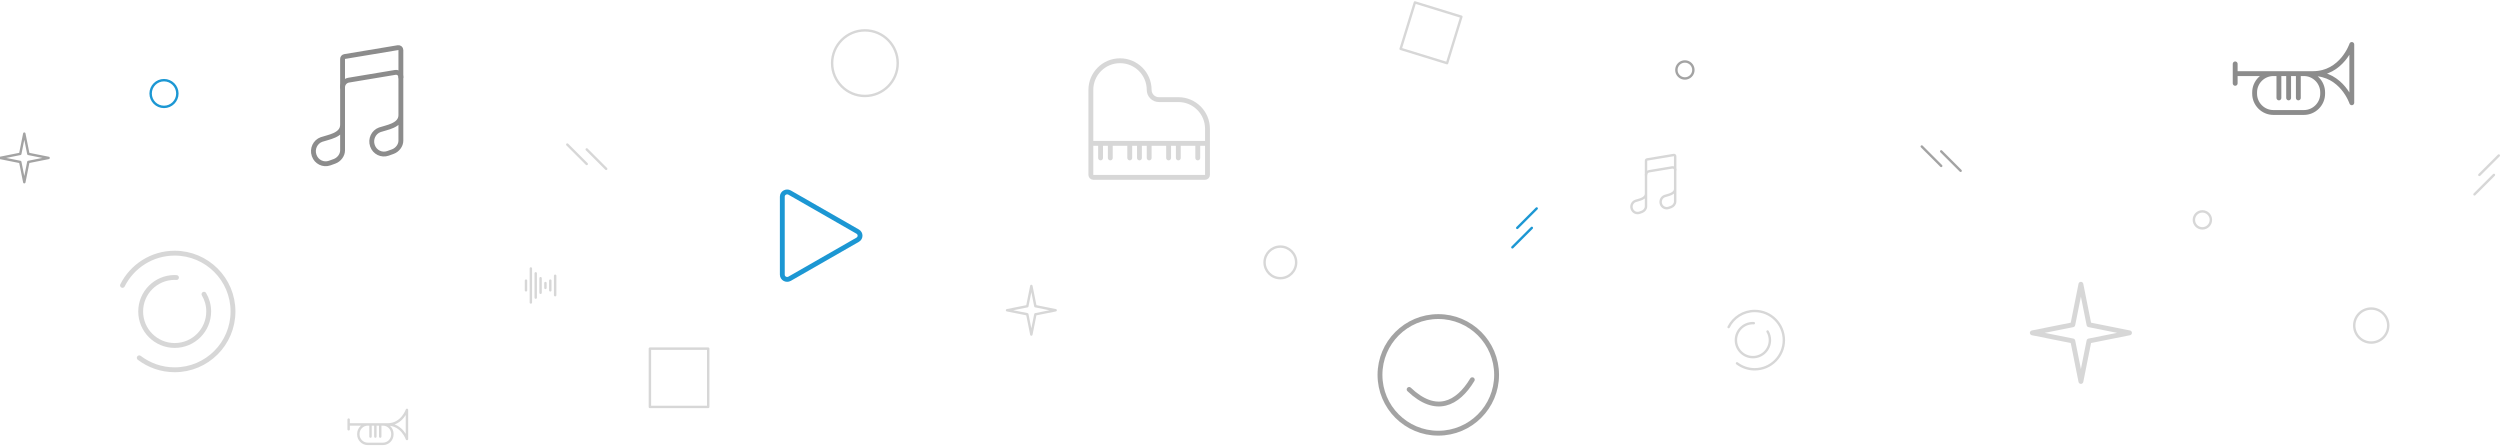 <svg width="1029" height="184" viewBox="0 0 1029 184" xmlns="http://www.w3.org/2000/svg">
  <g fill="none" fill-rule="evenodd" stroke-linecap="round" stroke-linejoin="round">
    <g opacity=".16" stroke="#000">
      <path d="M677.5 79.682c0 2.188-3.04 2.555-4.334 3.02-1.294.465-1.98 1.927-1.525 3.25.472 1.368 1.904 2.07 3.198 1.604l.996-.358c.937-.337 1.666-1.275 1.666-2.248V66.123c0-.244.177-.453.418-.493l11-1.833c.305-.05.582.184.582.493v18.66c0 .973-.73 1.91-1.666 2.248l-.996.358c-1.294.465-2.726-.236-3.18-1.558-.472-1.37.214-2.83 1.508-3.296 1.294-.465 4.334-.832 4.334-3.02"/>
      <path d="M677.5 71.97c0-.733.53-1.36 1.253-1.48l9.582-1.597c.61-.1 1.165.37 1.165.987M426.166 129.366l8.334-1.667-8.334-1.667-1.666-8.334-1.666 8.333-8.334 1.666 8.334 1.666 1.666 8.333z"/>
      <path stroke-width="2" d="M859.833 140.333L876.5 137l-16.667-3.334L856.5 117l-3.334 16.666L836.5 137l16.666 3.333L856.5 157z"/>
      <path d="M714.95 149.54c2.02 1.54 4.55 2.46 7.29 2.46 6.63 0 12-5.37 12-12s-5.37-12-12-12c-4.7 0-8.77 2.7-10.74 6.63"/>
      <path d="M727.53 136.45c.62 1.04.97 2.25.97 3.55 0 3.87-3.13 7-7 7s-7-3.13-7-7 3.13-7 7-7c.12 0 .25 0 .37.02"/>
      <path d="M57.32 147.28c4.04 3.08 9.1 4.92 14.58 4.92 13.26 0 24-10.74 24-24s-10.74-24-24-24c-9.4 0-17.54 5.4-21.48 13.26" stroke-width="2"/>
      <path d="M83.96 121.1c1.24 2.08 1.94 4.5 1.94 7.1 0 7.74-6.26 14-14 14s-14-6.26-14-14 6.26-14 14-14c.24 0 .5 0 .74.04" stroke-width="2"/>
      <path d="M595.614 26L576.5 20.115 582.385 1 601.5 6.886zM218.5 110.5v14M220.5 122.5v-10M222.5 114.5v6M224.5 116.5v2M226.5 115.5v4M228.5 121.5v-8M216.5 115.5v4"/>
      <path d="M449 72V37c0-6.627 5.373-12 12-12s12 5.373 12 12c0 2.21 1.79 4 4 4h8c6.627 0 12 5.373 12 12v19c0 .552-.448 1-1 1h-46c-.552 0-1-.448-1-1zM449 59h48M453 59v6M457 59v6M465 59v6M469 59v6M473 59v6M481 59v6M485 59v6M493 59v6" stroke-width="2"/>
      <path d="M143.5 172.7v4M143.5 174.7h17M167.5 168.7s-2 6-8 6c6 0 8 6 8 6v-12zM157.636 182.7h-6.27c-2.127 0-3.866-1.74-3.866-3.865v-.27c0-2.127 1.74-3.866 3.865-3.866h6.27c2.126 0 3.865 1.738 3.865 3.864v.27c0 2.126-1.74 3.865-3.864 3.865zM154.5 179.7v-5M152.5 179.7v-5M156.5 179.7v-5M983 134c0 3.866-3.134 7-7 7s-7-3.134-7-7 3.134-7 7-7 7 3.134 7 7zM903 90.5c0-1.933 1.567-3.5 3.5-3.5s3.5 1.567 3.5 3.5-1.567 3.5-3.5 3.5-3.5-1.567-3.5-3.5zM520.5 108c0-3.59 2.91-6.5 6.5-6.5s6.5 2.91 6.5 6.5-2.91 6.5-6.5 6.5-6.5-2.91-6.5-6.5zM369.5 26c0 7.456-6.044 13.5-13.5 13.5s-13.5-6.044-13.5-13.5 6.044-13.5 13.5-13.5 13.5 6.044 13.5 13.5zM233.5 59.5l8 8M241.5 61.5l8 8M267.5 167.5h24v-24h-24zM1028.5 64l-8 8M1026.5 72l-8 8"/>
    </g>
    <g opacity=".45">
      <path stroke="#343434" d="M11.667 66.667L20 65l-8.333-1.666L10 55l-1.666 8.334L0 65l8.334 1.667L10 75z"/>
      <path d="M616 154.3c0 13.255-10.745 24-24 24s-24-10.745-24-24 10.745-24 24-24 24 10.745 24 24zM580 160.292c11 10.5 20 6 26-4" stroke="#343434" stroke-width="2"/>
      <path d="M697 28.8c0 1.933-1.567 3.5-3.5 3.5s-3.5-1.567-3.5-3.5 1.567-3.5 3.5-3.5 3.5 1.567 3.5 3.5zM791 60.3l8 8M799 62.3l8 8" stroke="#343434"/>
      <path d="M920 26.3v8M920 30.3h34M968 18.3s-4 12-16 12c12 0 16 12 16 12v-24zM948.27 46.3H935.73c-4.25 0-7.728-3.478-7.728-7.73v-.54c0-4.25 3.478-7.73 7.728-7.73h12.543c4.25 0 7.73 3.48 7.73 7.73v.54c0 4.252-3.48 7.73-7.73 7.73zM942 40.3v-10M938 40.3v-10M946 40.3v-10" stroke="#000" stroke-width="2"/>
    </g>
    <g stroke="#8C8C8C" stroke-width="2">
      <path d="M141 51.375c0 4.376-6.08 5.108-8.668 6.04-2.59.93-3.96 3.854-3.05 6.498l.032.094c.91 2.644 3.774 4.046 6.362 3.116l1.992-.717c1.874-.674 3.332-2.55 3.332-4.496V24.257c0-.488.354-.906.835-.986l22-3.666c.61-.102 1.165.37 1.165.986v37.32c0 1.947-1.458 3.822-3.332 4.496l-1.992.717c-2.588.93-5.45-.472-6.362-3.116l-.032-.094c-.91-2.644.46-5.568 3.05-6.5 2.588-.93 8.668-1.662 8.668-6.038"/>
      <path d="M141 35.952c0-1.467 1.06-2.718 2.507-2.96L162.67 29.8c1.22-.204 2.33.735 2.33 1.97"/>
    </g>
    <path d="M322 80.948v32.104c0 1.504 1.678 2.44 3.01 1.676l28.006-16.05c1.312-.753 1.312-2.603 0-3.355L325.01 79.27c-1.332-.76-3.01.174-3.01 1.678z" stroke="#1C97D3" stroke-width="2"/>
    <path d="M632.5 85.8l-8 8M630.5 93.8l-8 8M67.5 44c-3.038 0-5.5-2.463-5.5-5.5s2.462-5.5 5.5-5.5 5.5 2.463 5.5 5.5-2.462 5.5-5.5 5.5z" stroke="#1C97D3"/>
  </g>
</svg>
